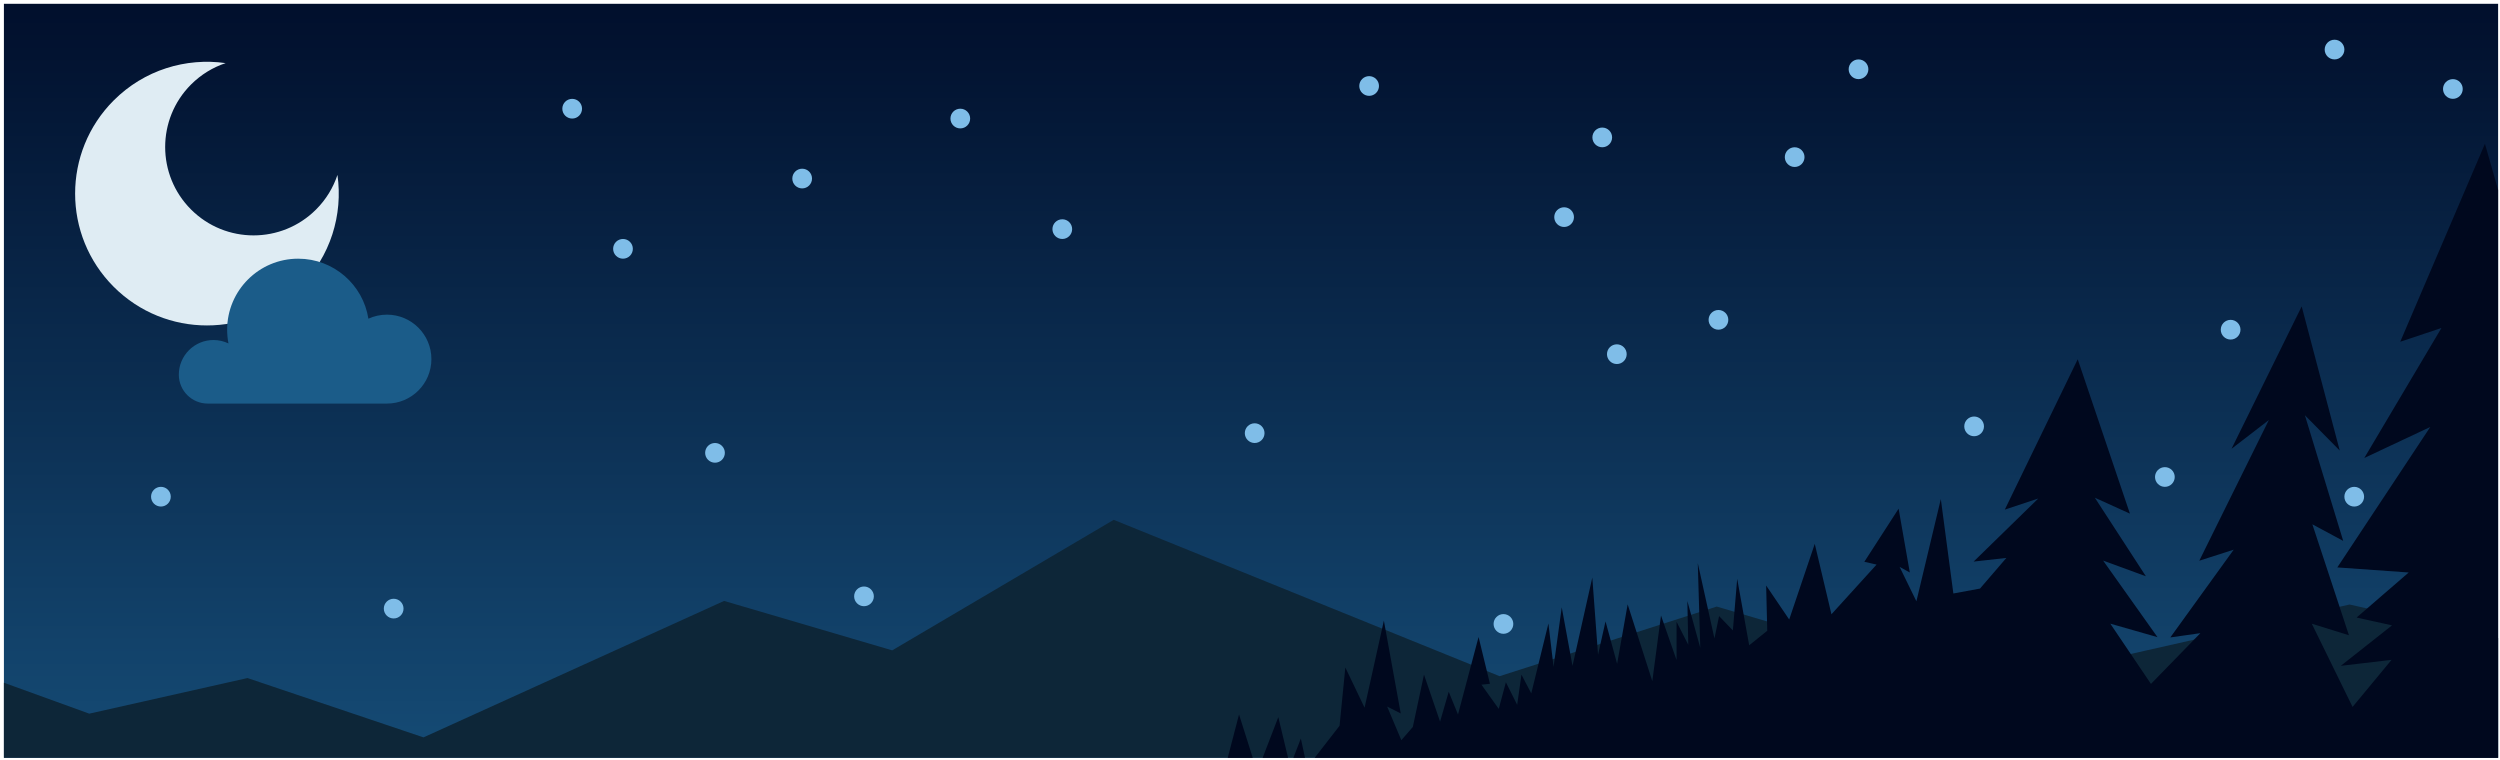 <svg width="431" height="131" viewBox="0 0 431 131" fill="none" xmlns="http://www.w3.org/2000/svg">
<g clip-path="url(#clip0_441_2)">
<rect x="0.674" y="0.65" width="430" height="130" fill="url(#paint0_linear_441_2)"/>
<path d="M38.902 10.88C36.722 11.604 34.673 12.833 32.938 14.567C26.987 20.519 26.987 30.168 32.938 36.119C38.89 42.07 48.539 42.07 54.49 36.119C56.225 34.384 57.454 32.335 58.177 30.155C59.151 36.993 57.009 44.19 51.749 49.449C42.873 58.325 28.483 58.325 19.608 49.449C10.732 40.574 10.732 26.184 19.608 17.308C24.868 12.048 32.064 9.906 38.902 10.88Z" fill="#DFECF3"/>
<path d="M39.388 59.208C39.239 58.443 39.16 57.653 39.16 56.844C39.16 50.08 44.644 44.597 51.408 44.597C57.526 44.597 62.596 49.082 63.51 54.944C64.483 54.496 65.566 54.246 66.708 54.246C70.941 54.246 74.373 57.678 74.373 61.911C74.373 66.144 70.941 69.576 66.708 69.576H35.812C33.06 69.576 30.829 67.345 30.829 64.593C30.829 63.009 31.459 61.489 32.579 60.369C33.699 59.249 35.219 58.619 36.803 58.619C37.706 58.619 38.589 58.824 39.388 59.208Z" fill="#1B5C89"/>
<path d="M15.387 123.033L-8.138 114.509L-19.049 142.126L567.496 140.94L405.068 104.217L342.568 118.341L295.958 104.57L258.529 116.575L192.002 89.619L153.815 112.122L124.834 103.598L73.009 127.124L42.664 116.895L15.387 123.033Z" fill="#0D2638"/>
<circle cx="138.294" cy="30.783" r="1.699" fill="#7FBDE8"/>
<circle cx="165.556" cy="20.439" r="1.699" fill="#7FBDE8"/>
<circle cx="183.139" cy="39.501" r="1.699" fill="#7FBDE8"/>
<circle cx="236.037" cy="14.825" r="1.699" fill="#7FBDE8"/>
<circle cx="269.652" cy="37.432" r="1.699" fill="#7FBDE8"/>
<circle cx="276.228" cy="23.69" r="1.699" fill="#7FBDE8"/>
<circle cx="320.408" cy="11.943" r="1.699" fill="#7FBDE8"/>
<circle cx="309.399" cy="27.088" r="1.699" fill="#7FBDE8"/>
<circle cx="278.742" cy="61.06" r="1.699" fill="#7FBDE8"/>
<circle cx="296.26" cy="55.141" r="1.699" fill="#7FBDE8"/>
<circle cx="340.338" cy="73.507" r="1.699" fill="#7FBDE8"/>
<circle cx="259.194" cy="107.568" r="1.699" fill="#7FBDE8"/>
<circle cx="384.56" cy="56.84" r="1.699" fill="#7FBDE8"/>
<circle cx="405.87" cy="85.631" r="1.699" fill="#7FBDE8"/>
<circle cx="373.225" cy="82.234" r="1.699" fill="#7FBDE8"/>
<circle cx="402.473" cy="8.546" r="1.699" fill="#7FBDE8"/>
<circle cx="422.876" cy="15.341" r="1.699" fill="#7FBDE8"/>
<circle cx="98.644" cy="18.741" r="1.699" fill="#7FBDE8"/>
<circle cx="107.404" cy="42.898" r="1.699" fill="#7FBDE8"/>
<circle cx="27.741" cy="85.629" r="1.699" fill="#7FBDE8"/>
<circle cx="67.869" cy="104.924" r="1.699" fill="#7FBDE8"/>
<circle cx="123.266" cy="78.072" r="1.699" fill="#7FBDE8"/>
<circle cx="148.952" cy="102.812" r="1.699" fill="#7FBDE8"/>
<circle cx="216.304" cy="74.675" r="1.699" fill="#7FBDE8"/>
<path d="M412.301 113.759L405.583 121.873L398.552 107.525L404.959 109.519L398.651 90.391L403.968 93.25L397.364 71.588L403.372 77.677L396.811 52.823L384.713 77.375L391.149 72.414L379.156 96.669L385.092 94.763L374.164 109.893L379.348 109.157L370.826 117.907L363.816 107.518L371.952 109.846L362.576 96.643L369.951 99.349L361.149 85.804L367.199 88.551L358.2 61.936L345.628 87.861L351.399 85.943L340.251 96.818L345.898 96.186L341.353 101.469L336.76 102.317L334.599 86.037L330.387 103.661L327.491 97.727L329.25 98.7L327.321 87.697L321.413 96.852L323.522 97.333L315.742 105.899L312.867 93.759L308.458 106.801L304.483 100.941L304.674 108.744L301.559 111.248L299.492 99.78L298.747 108.686L296.371 106.211L295.57 110.065L292.697 97.069L293.129 111.693L290.898 103.612L291.059 111.156L289.04 107.197L289.037 113.791L286.357 106.114L284.856 117.435L280.608 104.189L278.792 114.442L276.792 107.128L275.502 112.875L274.513 99.567L271.099 114.795L269.244 104.698L267.834 114.973L266.947 107.484L263.99 119.539L262.299 116.31L261.561 121.504L259.614 117.623L258.385 122.21L255.406 118.042L256.867 117.886L254.906 109.818L251.357 123.179L249.76 119.258L248.269 124.412L245.497 116.302L243.57 125.329L241.59 127.609L239.142 121.807L241.488 123L238.58 106.992L235.251 122.004L231.935 115.073L230.94 125.123L225.344 132.323L224.269 127.316L222.412 132.102L220.381 123.633L216.742 133.076L213.61 123.17L210.777 134.033L440.983 142.132L449.508 102.555L439.52 76.856L432.902 57.514L438.336 59.58L428.405 24.787L413.802 58.918L420.905 56.544L407.603 78.959L418.982 73.606L402.953 97.823L415.264 98.697L406.276 106.464L412.384 107.813L403.552 114.788L412.301 113.759Z" fill="#00081E"/>
</g>
<defs>
<linearGradient id="paint0_linear_441_2" x1="215.674" y1="0.65" x2="215.674" y2="130.65" gradientUnits="userSpaceOnUse">
<stop stop-color="#010F2C"/>
<stop offset="1" stop-color="#154B75"/>
</linearGradient>
<clipPath id="clip0_441_2">
<rect width="430" height="130" fill="white" transform="translate(0.674 0.65)"/>
</clipPath>
</defs>
</svg>
